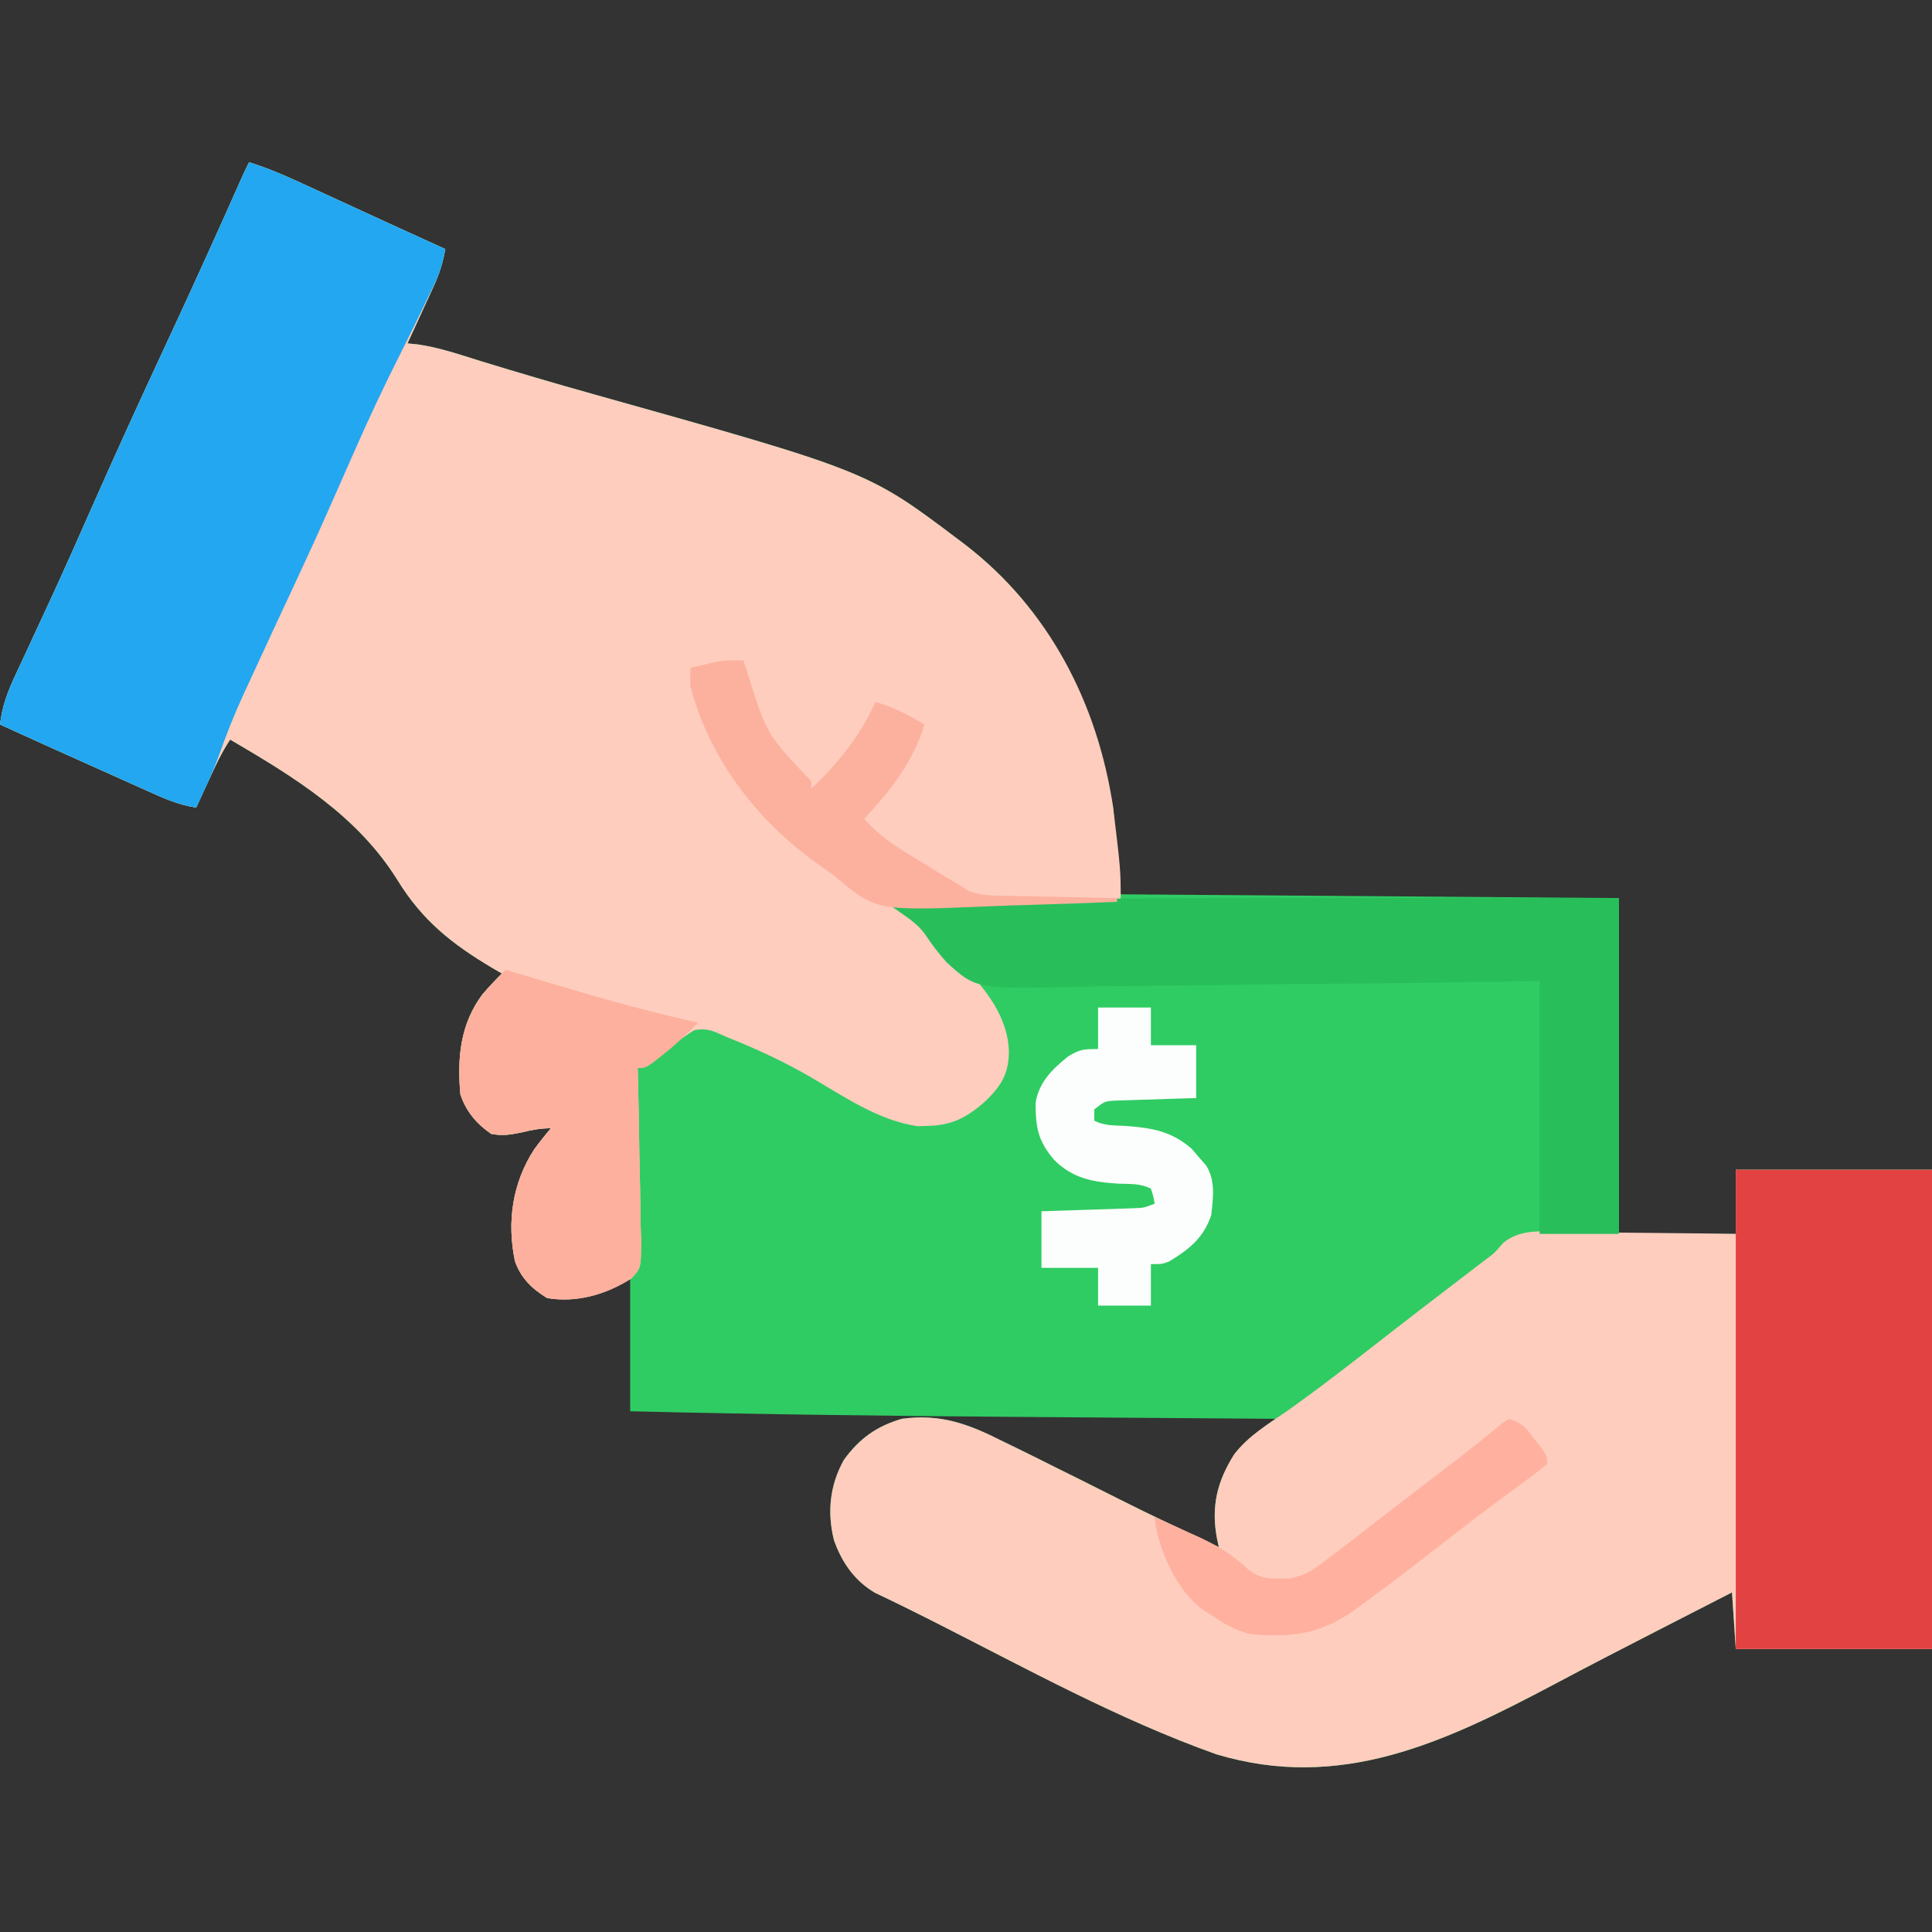 <?xml version="1.0" encoding="UTF-8"?>
<svg version="1.1" xmlns="http://www.w3.org/2000/svg" width="512" height="512">
<rect width="100%" height="100%" fill="#333333" stroke="none"/>
<path d="M0 0 C4.811 1.496 9.295 3.409 13.855 5.52 C14.598 5.86 15.34 6.2 16.105 6.551 C18.467 7.635 20.827 8.724 23.188 9.812 C24.753 10.532 26.319 11.252 27.885 11.971 C30.893 13.352 33.901 14.736 36.908 16.12 C41.931 18.43 46.963 20.72 52 23 C51.398 26.567 50.438 29.578 48.934 32.863 C48.531 33.75 48.128 34.636 47.713 35.549 C47.292 36.461 46.871 37.373 46.438 38.312 C46.013 39.244 45.588 40.175 45.15 41.135 C44.105 43.425 43.055 45.714 42 48 C43.35 48.133 43.35 48.133 44.727 48.27 C50.441 49.096 55.875 50.981 61.375 52.688 C71.181 55.699 81.014 58.591 90.891 61.359 C163.969 81.859 163.969 81.859 188 100 C188.521 100.392 189.042 100.785 189.579 101.189 C212.513 118.733 223.833 143.135 229 171 C229.66 178.59 230.32 186.18 231 194 C274.56 194.33 318.12 194.66 363 195 C363 224.37 363 253.74 363 284 C373.23 284 383.46 284 394 284 C394 278.39 394 272.78 394 267 C411.16 267 428.32 267 446 267 C446 308.91 446 350.82 446 394 C428.84 394 411.68 394 394 394 C393.67 389.05 393.34 384.1 393 379 C387.228 381.957 381.458 384.915 375.688 387.875 C374.835 388.312 373.983 388.749 373.104 389.199 C363.874 393.934 354.654 398.681 345.5 403.562 C316.654 418.827 289.259 431.768 256.402 421.922 C230.251 412.636 205.398 398.852 180.681 386.362 C175.773 383.883 170.848 381.445 165.873 379.102 C160.429 375.899 157.057 371 155 365.125 C153.172 357.723 153.905 350.577 157.637 343.887 C161.719 338.237 166.345 334.931 173 333 C183.129 331.631 190.497 334.289 199.438 338.812 C200.664 339.41 201.891 340.006 203.119 340.599 C206.762 342.368 210.381 344.182 214 346 C215.989 346.988 217.979 347.975 219.969 348.961 C223.55 350.742 227.123 352.539 230.691 354.344 C239.383 358.722 248.196 362.854 257 367 C256.84 366.254 256.68 365.507 256.516 364.738 C254.912 356.221 256.511 349.564 261.188 342.375 C263.236 339.686 265.448 337.778 268.176 335.789 C268.893 335.263 269.61 334.736 270.349 334.194 C271.166 333.603 271.166 333.603 272 333 C271.41 332.996 270.821 332.992 270.213 332.987 C255.601 332.882 240.988 332.773 226.375 332.661 C219.308 332.606 212.24 332.553 205.172 332.503 C170.442 332.255 135.722 331.839 101 331 C101 319.45 101 307.9 101 296 C96.545 297.98 96.545 297.98 92 300 C87.507 301.123 83.599 301.695 79 301 C74.967 298.535 72.119 295.794 70.473 291.27 C68.297 280.822 69.767 270.494 75.602 261.543 C77.011 259.636 78.455 257.798 80 256 C77.112 256 74.917 256.455 72.125 257.125 C69.125 257.726 67.219 258.039 64.188 257.5 C60.271 254.814 57.52 251.56 56 247 C55.165 237.368 55.929 228.492 61.824 220.539 C63.488 218.615 65.184 216.78 67 215 C65.749 214.273 65.749 214.273 64.473 213.531 C53.78 207.162 45.988 201.024 39.363 190.281 C28.722 173.14 12.026 162.98 -5 153 C-7.27 156.405 -8.923 159.981 -10.625 163.688 C-10.95 164.389 -11.275 165.091 -11.609 165.814 C-12.408 167.542 -13.205 169.271 -14 171 C-18.669 170.333 -22.718 168.506 -26.977 166.578 C-27.742 166.236 -28.508 165.894 -29.297 165.542 C-31.742 164.45 -34.184 163.35 -36.625 162.25 C-38.243 161.526 -39.862 160.802 -41.48 160.078 C-49.667 156.415 -57.841 152.725 -66 149 C-65.425 144.25 -63.997 140.31 -61.965 136.023 C-61.655 135.354 -61.345 134.684 -61.026 133.994 C-60.355 132.545 -59.681 131.098 -59.004 129.652 C-57.159 125.712 -55.339 121.762 -53.516 117.812 C-53.138 116.996 -52.76 116.18 -52.371 115.338 C-48.884 107.785 -45.51 100.184 -42.155 92.571 C-35.638 77.786 -28.919 63.103 -22.099 48.455 C-15.264 33.776 -8.57 19.04 -2.005 4.239 C-1.365 2.813 -0.699 1.398 0 0 Z " fill="#2FCC63" transform="translate(66,43)"/>
<path d="M0 0 C4.811 1.496 9.295 3.409 13.855 5.52 C14.598 5.86 15.34 6.2 16.105 6.551 C18.467 7.635 20.827 8.724 23.188 9.812 C24.753 10.532 26.319 11.252 27.885 11.971 C30.893 13.352 33.901 14.736 36.908 16.12 C41.931 18.43 46.963 20.72 52 23 C51.398 26.567 50.438 29.578 48.934 32.863 C48.531 33.75 48.128 34.636 47.713 35.549 C47.292 36.461 46.871 37.373 46.438 38.312 C46.013 39.244 45.588 40.175 45.15 41.135 C44.105 43.425 43.055 45.714 42 48 C43.35 48.133 43.35 48.133 44.727 48.27 C50.441 49.096 55.875 50.981 61.375 52.688 C71.181 55.699 81.014 58.591 90.891 61.359 C163.969 81.859 163.969 81.859 188 100 C188.521 100.392 189.042 100.785 189.579 101.189 C211.966 118.314 224.866 143.358 229 171 C230.975 187.422 230.975 187.422 231 195 C229.257 196.743 226.843 196.17 224.47 196.205 C223.289 196.225 222.108 196.245 220.891 196.266 C218.963 196.291 218.963 196.291 216.996 196.316 C215.688 196.337 214.38 196.358 213.032 196.379 C209.548 196.435 206.065 196.484 202.581 196.532 C199.029 196.582 195.476 196.638 191.924 196.693 C184.949 196.801 177.975 196.902 171 197 C171.683 197.542 172.365 198.083 173.068 198.641 C173.966 199.356 174.863 200.071 175.788 200.807 C176.677 201.514 177.566 202.22 178.481 202.948 C181.569 205.464 184.452 208.107 187.25 210.938 C187.755 211.445 188.259 211.953 188.779 212.477 C195.112 218.995 201.225 226.468 201.375 235.938 C201.232 241.629 199.405 244.629 195.352 248.625 C190.581 252.958 186.398 255.278 179.812 255.375 C178.953 255.403 178.093 255.432 177.207 255.461 C166.71 253.952 157.449 247.444 148.453 242.221 C141.481 238.231 134.465 234.954 127 232 C126.198 231.645 125.397 231.29 124.571 230.924 C122.035 229.836 120.749 229.555 118 230 C114.289 232.324 111.024 234.88 107.723 237.742 C105 240 105 240 103 240 C103.018 240.665 103.036 241.331 103.054 242.016 C103.231 248.943 103.351 255.869 103.439 262.797 C103.48 265.382 103.534 267.967 103.604 270.552 C103.701 274.268 103.746 277.982 103.781 281.699 C103.823 282.855 103.864 284.01 103.906 285.2 C103.911 293.03 103.911 293.03 101.287 295.825 C94.743 300.026 86.759 302.357 79 301 C74.967 298.535 72.119 295.794 70.473 291.27 C68.297 280.822 69.767 270.494 75.602 261.543 C77.011 259.636 78.455 257.798 80 256 C77.112 256 74.917 256.455 72.125 257.125 C69.125 257.726 67.219 258.039 64.188 257.5 C60.271 254.814 57.52 251.56 56 247 C55.165 237.368 55.929 228.492 61.824 220.539 C63.488 218.615 65.184 216.78 67 215 C65.749 214.273 65.749 214.273 64.473 213.531 C53.78 207.162 45.988 201.024 39.363 190.281 C28.722 173.14 12.026 162.98 -5 153 C-7.27 156.405 -8.923 159.981 -10.625 163.688 C-10.95 164.389 -11.275 165.091 -11.609 165.814 C-12.408 167.542 -13.205 169.271 -14 171 C-18.669 170.333 -22.718 168.506 -26.977 166.578 C-27.742 166.236 -28.508 165.894 -29.297 165.542 C-31.742 164.45 -34.184 163.35 -36.625 162.25 C-38.243 161.526 -39.862 160.802 -41.48 160.078 C-49.667 156.415 -57.841 152.725 -66 149 C-65.425 144.25 -63.997 140.31 -61.965 136.023 C-61.655 135.354 -61.345 134.684 -61.026 133.994 C-60.355 132.545 -59.681 131.098 -59.004 129.652 C-57.159 125.712 -55.339 121.762 -53.516 117.812 C-53.138 116.996 -52.76 116.18 -52.371 115.338 C-48.884 107.785 -45.51 100.184 -42.155 92.571 C-35.638 77.786 -28.919 63.103 -22.099 48.455 C-15.264 33.776 -8.57 19.04 -2.005 4.239 C-1.365 2.813 -0.699 1.398 0 0 Z " fill="#FECDBE" transform="translate(66,43)"/>
<path d="M0 0 C17.16 0 34.32 0 52 0 C52 41.91 52 83.82 52 127 C34.84 127 17.68 127 0 127 C-0.33 122.05 -0.66 117.1 -1 112 C-6.772 114.957 -12.542 117.915 -18.312 120.875 C-19.591 121.531 -19.591 121.531 -20.896 122.199 C-30.126 126.934 -39.346 131.681 -48.5 136.562 C-77.346 151.827 -104.741 164.768 -137.598 154.922 C-163.749 145.636 -188.602 131.852 -213.319 119.362 C-218.227 116.883 -223.152 114.445 -228.127 112.102 C-233.571 108.899 -236.943 104 -239 98.125 C-240.828 90.723 -240.095 83.577 -236.363 76.887 C-232.281 71.237 -227.655 67.931 -221 66 C-210.871 64.631 -203.503 67.289 -194.562 71.812 C-193.336 72.41 -192.109 73.006 -190.881 73.599 C-187.238 75.368 -183.619 77.182 -180 79 C-178.011 79.988 -176.021 80.975 -174.031 81.961 C-170.45 83.742 -166.877 85.539 -163.309 87.344 C-154.617 91.722 -145.804 95.854 -137 100 C-137.16 99.254 -137.32 98.507 -137.484 97.738 C-139.072 89.307 -137.488 82.697 -133 75.5 C-129.288 70.598 -124.014 67.439 -119 64 C-109.834 57.498 -101.001 50.593 -92.148 43.675 C-89.171 41.354 -86.182 39.049 -83.188 36.75 C-82.169 35.968 -81.151 35.185 -80.102 34.379 C-77.91 32.698 -75.717 31.018 -73.523 29.34 C-72.944 28.896 -72.365 28.452 -71.769 27.995 C-70.171 26.771 -68.572 25.547 -66.973 24.324 C-63.959 22.106 -63.959 22.106 -61.644 19.385 C-56.838 15.404 -50.634 16.389 -44.727 16.512 C-42.808 16.522 -42.808 16.522 -40.851 16.533 C-37.467 16.556 -34.085 16.601 -30.701 16.657 C-27.243 16.708 -23.783 16.731 -20.324 16.756 C-13.549 16.811 -6.775 16.897 0 17 C0 11.39 0 5.78 0 0 Z " fill="#FECDBE" transform="translate(460,310)"/>
<path d="M0 0 C4.811 1.496 9.295 3.409 13.855 5.52 C14.598 5.86 15.34 6.2 16.105 6.551 C18.467 7.635 20.827 8.724 23.188 9.812 C24.753 10.532 26.319 11.252 27.885 11.971 C30.893 13.352 33.901 14.736 36.908 16.12 C41.931 18.43 46.963 20.72 52 23 C51.431 26.286 50.658 29.078 49.215 32.082 C48.848 32.851 48.481 33.62 48.104 34.412 C47.719 35.204 47.334 35.996 46.938 36.812 C46.401 37.937 46.401 37.937 45.854 39.084 C44.002 42.943 42.115 46.782 40.177 50.598 C35.605 59.616 31.356 68.731 27.302 77.992 C25.579 81.924 23.843 85.849 22.105 89.773 C21.758 90.558 21.411 91.343 21.053 92.152 C17.823 99.431 14.494 106.66 11.125 113.875 C10.337 115.564 10.337 115.564 9.533 117.288 C8.513 119.471 7.494 121.655 6.474 123.838 C4.112 128.905 1.767 133.98 -0.562 139.062 C-1.153 140.337 -1.153 140.337 -1.755 141.638 C-4.135 146.847 -6.173 152.113 -8.092 157.508 C-9.172 160.472 -10.414 163.331 -11.75 166.188 C-12.178 167.109 -12.606 168.031 -13.047 168.98 C-13.519 169.98 -13.519 169.98 -14 171 C-18.669 170.333 -22.718 168.506 -26.977 166.578 C-27.742 166.236 -28.508 165.894 -29.297 165.542 C-31.742 164.45 -34.184 163.35 -36.625 162.25 C-38.243 161.526 -39.862 160.802 -41.48 160.078 C-49.667 156.415 -57.841 152.725 -66 149 C-65.425 144.25 -63.997 140.31 -61.965 136.023 C-61.655 135.354 -61.345 134.684 -61.026 133.994 C-60.355 132.545 -59.681 131.098 -59.004 129.652 C-57.159 125.712 -55.339 121.762 -53.516 117.812 C-53.138 116.996 -52.76 116.18 -52.371 115.338 C-48.884 107.785 -45.51 100.184 -42.155 92.571 C-35.638 77.786 -28.919 63.103 -22.099 48.455 C-15.264 33.776 -8.57 19.04 -2.005 4.239 C-1.365 2.813 -0.699 1.398 0 0 Z " fill="#23A7F1" transform="translate(66,43)"/>
<path d="M0 0 C17.16 0 34.32 0 52 0 C52 41.91 52 83.82 52 127 C34.84 127 17.68 127 0 127 C0 85.09 0 43.18 0 0 Z " fill="#E24242" transform="translate(460,310)"/>
<path d="M0 0 C9.053 0.014 18.105 0.019 27.158 0.025 C41.253 0.034 55.348 0.054 69.443 0.072 C69.443 29.442 69.443 58.812 69.443 89.072 C62.513 89.072 55.583 89.072 48.443 89.072 C48.443 66.962 48.443 44.852 48.443 22.072 C37.777 22.234 27.111 22.397 16.122 22.564 C9.35 22.636 2.578 22.704 -4.194 22.756 C-14.935 22.839 -25.675 22.936 -36.414 23.128 C-44.238 23.268 -52.06 23.358 -59.885 23.389 C-64.024 23.407 -68.16 23.45 -72.298 23.552 C-100.845 24.233 -100.845 24.233 -108.638 17.154 C-110.786 14.787 -112.643 12.331 -114.406 9.669 C-116.068 7.365 -118.11 5.864 -120.432 4.26 C-121.464 3.538 -122.495 2.816 -123.557 2.072 C-123.557 1.742 -123.557 1.412 -123.557 1.072 C-82.367 0.215 -41.198 -0.064 0 0 Z " fill="#28BF5B" transform="translate(359.557,237.928)"/>
<path d="M0 0 C0.588 0.177 1.175 0.353 1.781 0.535 C4.52 1.358 7.26 2.179 10 3 C10.924 3.277 11.849 3.554 12.801 3.839 C25.456 7.618 38.095 11.177 51 14 C47.914 17.163 44.798 20.096 41.312 22.812 C40.546 23.417 39.779 24.022 38.988 24.645 C37 26 37 26 35 26 C35.018 26.665 35.036 27.331 35.054 28.016 C35.231 34.943 35.351 41.869 35.439 48.797 C35.48 51.382 35.534 53.967 35.604 56.552 C35.701 60.268 35.746 63.982 35.781 67.699 C35.823 68.855 35.864 70.01 35.906 71.2 C35.911 79.03 35.911 79.03 33.287 81.825 C26.743 86.026 18.759 88.357 11 87 C6.967 84.535 4.119 81.794 2.473 77.27 C0.297 66.822 1.767 56.494 7.602 47.543 C9.011 45.636 10.455 43.798 12 42 C9.112 42 6.917 42.455 4.125 43.125 C1.125 43.726 -0.781 44.039 -3.812 43.5 C-7.729 40.814 -10.48 37.56 -12 33 C-12.85 23.193 -12.062 14.325 -5.953 6.316 C-4.032 4.133 -2.073 2.038 0 0 Z " fill="#FDB09D" transform="translate(134,257)"/>
<path d="M0 0 C4.62 0 9.24 0 14 0 C14 3.3 14 6.6 14 10 C17.96 10 21.92 10 26 10 C26 14.62 26 19.24 26 24 C23.453 24.073 23.453 24.073 20.855 24.148 C18.633 24.223 16.41 24.299 14.188 24.375 C13.068 24.406 11.948 24.437 10.795 24.469 C9.722 24.507 8.649 24.546 7.543 24.586 C6.058 24.633 6.058 24.633 4.544 24.681 C1.759 24.838 1.759 24.838 -1 27 C-1 27.99 -1 28.98 -1 30 C1.722 31.361 4.088 31.227 7.125 31.375 C14.144 31.886 19.341 32.695 24.812 37.438 C25.534 38.283 26.256 39.129 27 40 C27.532 40.602 28.065 41.204 28.613 41.824 C31.175 45.844 30.481 50.404 30 55 C28.001 60.997 24.141 64.115 18.812 67.312 C17 68 17 68 14 68 C14 71.63 14 75.26 14 79 C9.38 79 4.76 79 0 79 C0 75.7 0 72.4 0 69 C-4.95 69 -9.9 69 -15 69 C-15 64.05 -15 59.1 -15 54 C-12.129 53.909 -12.129 53.909 -9.199 53.816 C-6.695 53.732 -4.191 53.647 -1.688 53.562 C-0.425 53.523 0.838 53.484 2.139 53.443 C3.347 53.401 4.556 53.36 5.801 53.316 C7.474 53.261 7.474 53.261 9.181 53.205 C12.079 53.111 12.079 53.111 15 52 C14.652 50.025 14.652 50.025 14 48 C11.151 46.576 8.551 46.807 5.375 46.688 C-1.423 46.228 -6.599 45.342 -11.555 40.473 C-15.936 35.41 -16.575 31.767 -16.551 25.191 C-15.608 19.728 -12.196 16.415 -8 13 C-4.886 11.081 -3.873 11 0 11 C0 7.37 0 3.74 0 0 Z " fill="#FBFEFC" transform="translate(291,267)"/>
<path d="M0 0 C0.437 1.325 0.437 1.325 0.883 2.676 C6.216 19.697 6.216 19.697 18 32 C18 32.66 18 33.32 18 34 C25.114 27.33 31.03 19.932 35 11 C39.827 12.413 43.716 14.43 48 17 C45.064 26.769 38.924 34.655 32 42 C36.462 47.049 41.829 50.223 47.562 53.688 C48.508 54.268 49.454 54.849 50.428 55.447 C52.942 56.984 55.454 58.517 58 60 C58.584 60.381 59.168 60.761 59.77 61.153 C63.254 62.476 66.803 62.36 70.484 62.414 C71.3 62.433 72.116 62.453 72.956 62.473 C75.554 62.532 78.152 62.579 80.75 62.625 C82.514 62.663 84.279 62.702 86.043 62.742 C90.362 62.838 94.681 62.922 99 63 C99 63.33 99 63.66 99 64 C91.29 64.319 83.579 64.59 75.865 64.806 C72.282 64.907 68.7 65.023 65.118 65.176 C35.137 66.435 35.137 66.435 24 57 C22.914 56.219 21.821 55.448 20.719 54.689 C4.27 43.257 -8.852 26.655 -14 7 C-14.125 4.125 -14.125 4.125 -14 2 C-12.606 1.66 -11.21 1.328 -9.812 1 C-8.647 0.722 -8.647 0.722 -7.457 0.438 C-4.92 -0.014 -2.571 -0.073 0 0 Z " fill="#FCB19E" transform="translate(197,175)"/>
<path d="M0 0 C3.593 1.198 4.421 2.468 6.688 5.438 C7.621 6.642 7.621 6.642 8.574 7.871 C10 10 10 10 10 12 C7.641 13.914 5.269 15.718 2.812 17.5 C1.333 18.59 -0.146 19.682 -1.625 20.773 C-2.366 21.318 -3.107 21.863 -3.871 22.425 C-6.839 24.621 -9.767 26.866 -12.688 29.125 C-13.474 29.731 -13.474 29.731 -14.276 30.35 C-16.923 32.391 -19.565 34.439 -22.203 36.492 C-27.866 40.89 -33.575 45.221 -39.375 49.438 C-40.213 50.057 -40.213 50.057 -41.068 50.689 C-50.031 57.137 -58.292 58.122 -69 57 C-72.78 55.854 -75.765 54.243 -79 52 C-79.947 51.418 -79.947 51.418 -80.914 50.824 C-87.695 46 -92.084 36.529 -93.695 28.562 C-93.796 27.717 -93.896 26.871 -94 26 C-90.97 27.356 -87.953 28.738 -84.938 30.125 C-84.09 30.504 -83.242 30.883 -82.369 31.273 C-77.411 33.571 -73.379 36.024 -69.377 39.761 C-66.157 42.658 -62.782 42.399 -58.637 42.328 C-54.197 41.776 -51.478 39.697 -48 37 C-47.033 36.272 -46.066 35.543 -45.07 34.793 C-42.262 32.664 -39.481 30.501 -36.706 28.331 C-33.982 26.206 -31.24 24.104 -28.5 22 C-27.422 21.171 -26.344 20.341 -25.266 19.512 C-23.047 17.805 -20.829 16.1 -18.609 14.395 C-18.052 13.966 -17.494 13.537 -16.919 13.095 C-15.819 12.25 -14.718 11.406 -13.616 10.563 C-11.143 8.67 -8.699 6.754 -6.289 4.781 C-5.492 4.132 -4.696 3.482 -3.875 2.812 C-3.192 2.241 -2.509 1.67 -1.805 1.082 C-1.209 0.725 -0.614 0.368 0 0 Z " fill="#FFB09E" transform="translate(400,376)"/>
</svg>
